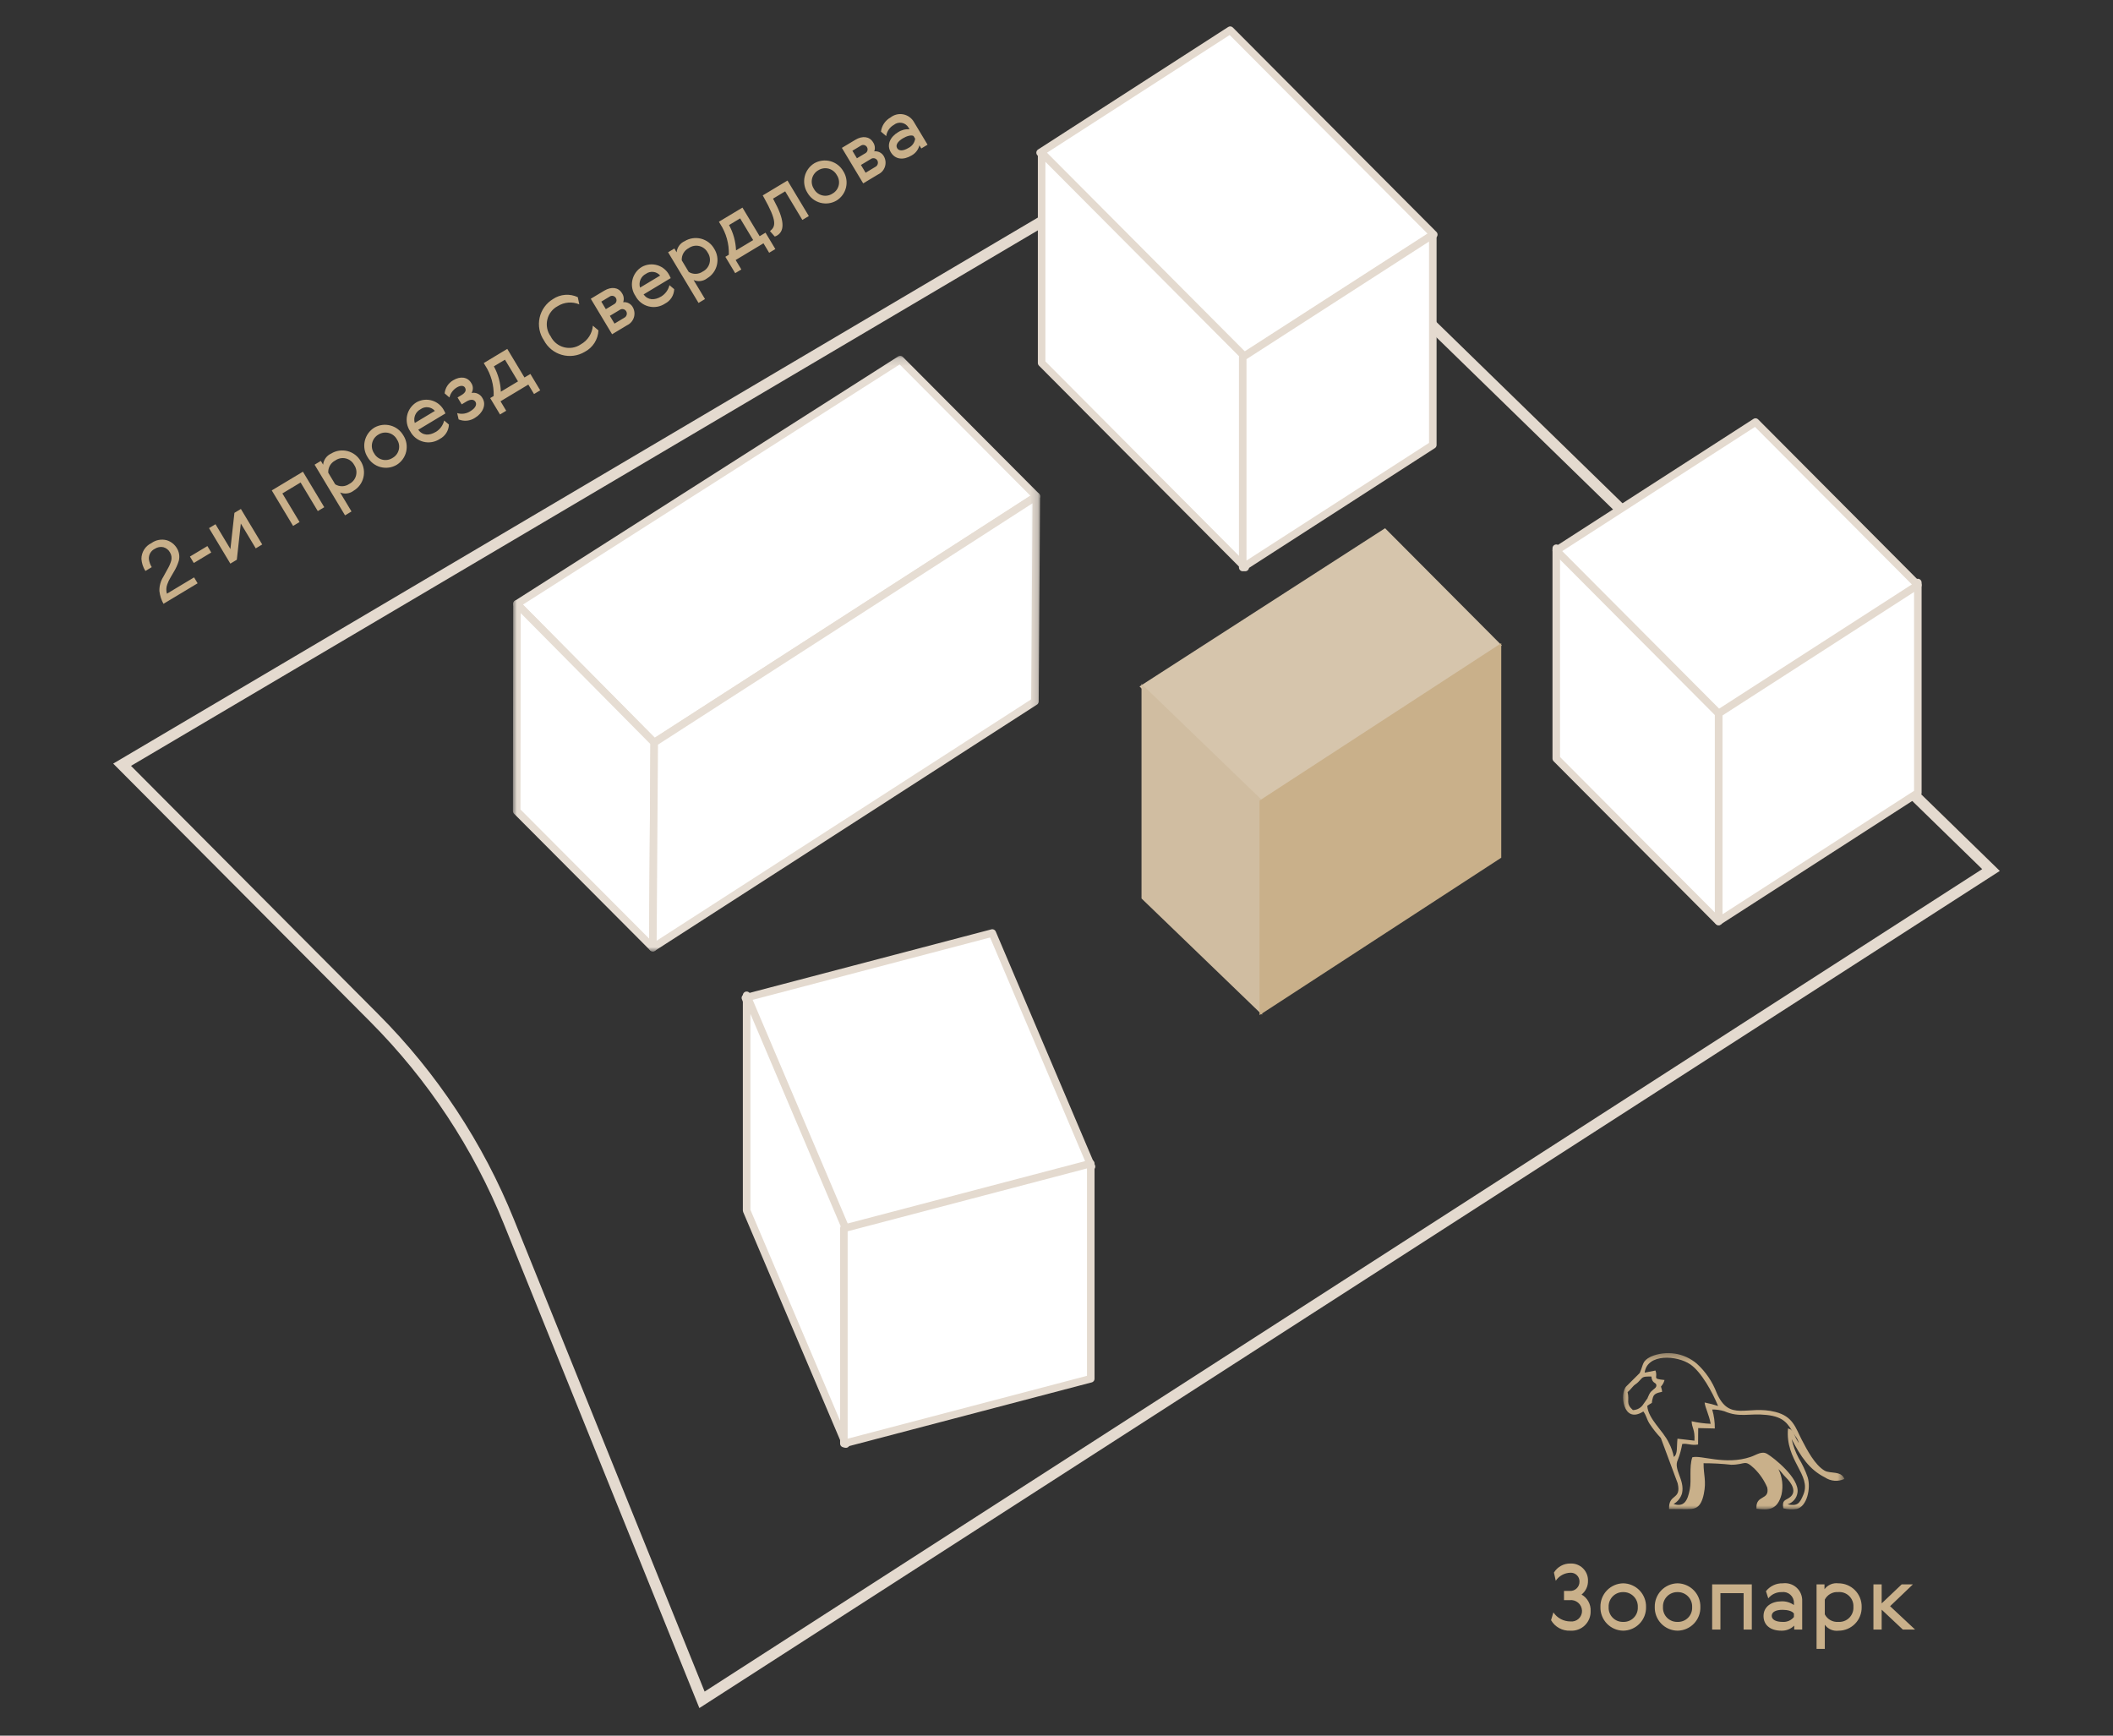 <svg width="280" height="230" viewBox="0 0 280 230" fill="none" xmlns="http://www.w3.org/2000/svg">
<rect x="0" y="0" width="280" height="230" fill="#333333" stroke="none"/>
<g clip-path="url(#clip0_1523_44)">
<mask id="mask0_1523_44" style="mask-type:luminance" maskUnits="userSpaceOnUse" x="0" y="0" width="280" height="230">
<path d="M0 0H280V230H0V0Z" fill="white"/>
</mask>
<g mask="url(#mask0_1523_44)">
<path d="M161.357 16.455L262.666 115.172L93.372 224.162L68.128 161.662C64.016 151.455 57.892 142.18 50.12 134.389L17.361 101.49L161.357 16.455ZM161.576 14.631L15 101.189L49.084 135.421C56.712 143.081 62.727 152.191 66.775 162.215L92.675 226.347L265 115.412L161.576 14.631Z" fill="#E4DACF"/>
<path d="M137.828 20.232L163.017 4L189.995 31.088L164.809 47.322L137.828 20.232Z" fill="white"/>
<path d="M137.828 20.232L163.017 4L189.995 31.088L164.809 47.322L137.828 20.232Z" stroke="#E4DACF" stroke-linejoin="round"/>
<path d="M138.03 20.232L165.008 47.322V75.2L138.03 48.1V20.232Z" fill="white"/>
<path d="M138.03 20.232L165.008 47.322V75.2L138.03 48.1V20.232Z" stroke="#E4DACF" stroke-linejoin="round"/>
<path d="M164.677 47.324L189.865 31.091V58.964L164.677 75.2V47.324Z" fill="white"/>
<path d="M164.677 47.324L189.865 31.091V58.964L164.677 75.2V47.324Z" stroke="#E4DACF" stroke-linejoin="round"/>
<path d="M227.737 94.209L254.137 77.195V105.069L227.737 122.085V94.209Z" fill="white"/>
<path d="M227.737 94.209L254.137 77.195V105.069L227.737 122.085V94.209Z" stroke="#E4DACF" stroke-linejoin="round"/>
<path d="M206.226 72.65L227.737 94.25V122.123L206.226 100.523V72.65Z" fill="white"/>
<path d="M206.226 72.65L227.737 94.25V122.123L206.226 100.523V72.65Z" stroke="#E4DACF" stroke-linejoin="round"/>
<path d="M227.738 94.546L254.138 77.532L232.627 55.932L206.227 72.946L227.738 94.546Z" fill="white"/>
<path d="M227.738 94.546L254.138 77.532L232.627 55.932L206.227 72.946L227.738 94.546Z" stroke="#E4DACF" stroke-linejoin="round"/>
<path d="M98.775 132.232L131.49 123.641L144.639 154.593L111.929 163.186L98.775 132.232Z" fill="white"/>
<path d="M98.775 132.232L131.49 123.641L144.639 154.593L111.929 163.186L98.775 132.232Z" stroke="#E4DACF" stroke-linejoin="round"/>
<path d="M98.938 131.893L112.092 162.845V191.361L98.938 160.411V131.893Z" fill="white"/>
<path d="M98.938 131.893L112.092 162.845V191.361L98.938 160.411V131.893Z" stroke="#E4DACF" stroke-linejoin="round"/>
<path d="M144.54 154.187L111.825 162.78V191.296L144.54 182.705V154.187Z" fill="white"/>
<path d="M144.54 154.187L111.825 162.78V191.296L144.54 182.705V154.187Z" stroke="#E4DACF" stroke-linejoin="round"/>
<path d="M209.578 211.303C209.849 211.086 210.067 210.81 210.215 210.496C210.363 210.182 210.436 209.838 210.43 209.491C210.441 209.183 210.387 208.876 210.272 208.589C210.158 208.303 209.985 208.043 209.765 207.827C209.545 207.611 209.283 207.442 208.994 207.333C208.706 207.224 208.398 207.175 208.09 207.191C207.655 207.184 207.226 207.291 206.845 207.501C206.464 207.711 206.145 208.016 205.918 208.387L206.158 209.479C206.372 209.158 206.661 208.893 206.999 208.707C207.338 208.521 207.716 208.42 208.102 208.411C208.259 208.404 208.417 208.429 208.564 208.485C208.711 208.541 208.846 208.627 208.958 208.738C209.071 208.848 209.159 208.98 209.219 209.126C209.278 209.273 209.306 209.429 209.302 209.587C209.306 209.756 209.274 209.924 209.209 210.079C209.144 210.235 209.047 210.376 208.925 210.492C208.803 210.609 208.657 210.698 208.498 210.755C208.34 210.812 208.17 210.835 208.002 210.823H207.25V212.047H207.978C208.18 212.02 208.386 212.035 208.582 212.092C208.777 212.148 208.959 212.245 209.116 212.376C209.272 212.507 209.399 212.669 209.489 212.852C209.579 213.035 209.63 213.235 209.638 213.439C209.645 213.639 209.609 213.838 209.532 214.022C209.455 214.207 209.339 214.373 209.192 214.508C209.045 214.644 208.87 214.746 208.68 214.808C208.49 214.87 208.289 214.89 208.09 214.867C207.646 214.866 207.21 214.756 206.818 214.547C206.427 214.338 206.093 214.036 205.846 213.667L205.534 214.699C205.79 215.144 206.165 215.51 206.616 215.755C207.067 216.001 207.577 216.117 208.09 216.091C208.442 216.114 208.795 216.064 209.126 215.942C209.457 215.821 209.759 215.631 210.012 215.386C210.265 215.14 210.464 214.845 210.596 214.518C210.728 214.19 210.79 213.839 210.778 213.487C210.8 213.048 210.699 212.611 210.487 212.225C210.275 211.84 209.961 211.52 209.578 211.303ZM218.122 212.959C218.132 212.554 218.061 212.15 217.914 211.772C217.767 211.394 217.547 211.049 217.266 210.757C216.984 210.464 216.648 210.23 216.276 210.069C215.904 209.907 215.504 209.821 215.098 209.815C214.693 209.821 214.293 209.908 213.921 210.07C213.55 210.232 213.214 210.466 212.933 210.758C212.652 211.05 212.432 211.395 212.285 211.773C212.139 212.151 212.068 212.554 212.078 212.959C212.068 213.364 212.139 213.766 212.286 214.143C212.433 214.52 212.653 214.864 212.934 215.156C213.215 215.447 213.551 215.68 213.922 215.84C214.294 216.001 214.693 216.086 215.098 216.091C215.503 216.086 215.903 216.002 216.275 215.841C216.647 215.681 216.983 215.448 217.265 215.157C217.546 214.866 217.766 214.521 217.914 214.144C218.061 213.767 218.132 213.364 218.122 212.959ZM213.166 212.959C213.154 212.7 213.195 212.441 213.287 212.198C213.38 211.956 213.521 211.735 213.702 211.549C213.883 211.364 214.1 211.217 214.341 211.119C214.581 211.021 214.839 210.973 215.098 210.979C215.358 210.974 215.616 211.023 215.857 211.122C216.097 211.222 216.315 211.369 216.496 211.556C216.677 211.743 216.818 211.965 216.91 212.208C217.002 212.451 217.043 212.711 217.03 212.971C217.043 213.229 217.002 213.487 216.91 213.729C216.817 213.97 216.676 214.19 216.494 214.374C216.312 214.558 216.095 214.702 215.854 214.797C215.614 214.892 215.356 214.937 215.098 214.927C214.839 214.936 214.58 214.891 214.339 214.795C214.098 214.699 213.88 214.554 213.698 214.369C213.516 214.184 213.375 213.963 213.284 213.72C213.192 213.477 213.152 213.218 213.166 212.959ZM225.322 212.959C225.332 212.554 225.261 212.15 225.114 211.772C224.967 211.394 224.747 211.049 224.466 210.757C224.184 210.464 223.848 210.23 223.476 210.069C223.104 209.907 222.704 209.821 222.298 209.815C221.893 209.821 221.493 209.908 221.121 210.07C220.75 210.232 220.414 210.466 220.133 210.758C219.852 211.05 219.632 211.395 219.485 211.773C219.339 212.151 219.268 212.554 219.278 212.959C219.268 213.364 219.339 213.766 219.486 214.143C219.633 214.52 219.853 214.864 220.134 215.156C220.415 215.447 220.751 215.68 221.122 215.84C221.494 216.001 221.893 216.086 222.298 216.091C222.703 216.086 223.103 216.002 223.475 215.841C223.847 215.681 224.183 215.448 224.465 215.157C224.746 214.866 224.966 214.521 225.114 214.144C225.261 213.767 225.332 213.364 225.322 212.959ZM220.366 212.959C220.354 212.7 220.395 212.441 220.487 212.198C220.58 211.956 220.721 211.735 220.902 211.549C221.083 211.364 221.3 211.217 221.541 211.119C221.781 211.021 222.039 210.973 222.298 210.979C222.558 210.974 222.816 211.023 223.057 211.122C223.297 211.222 223.515 211.369 223.696 211.556C223.877 211.743 224.018 211.965 224.11 212.208C224.202 212.451 224.243 212.711 224.23 212.971C224.243 213.229 224.202 213.487 224.11 213.729C224.017 213.97 223.876 214.19 223.694 214.374C223.512 214.558 223.295 214.702 223.054 214.797C222.814 214.892 222.556 214.937 222.298 214.927C222.039 214.936 221.78 214.891 221.539 214.795C221.298 214.699 221.08 214.554 220.898 214.369C220.716 214.184 220.575 213.963 220.484 213.72C220.392 213.477 220.352 213.218 220.366 212.959ZM226.882 209.959V215.947H227.978V211.123H231.05V215.947H232.138V209.959H226.882ZM237.718 214.279C237.539 214.5 237.309 214.675 237.048 214.787C236.786 214.9 236.502 214.948 236.218 214.927C235.282 214.927 234.778 214.603 234.778 214.127C234.778 213.611 235.318 213.327 236.218 213.327C236.866 213.327 237.526 213.495 237.718 213.827V214.279ZM234.318 211.807C234.532 211.541 234.805 211.327 235.115 211.184C235.425 211.04 235.764 210.97 236.106 210.979C236.309 210.951 236.515 210.967 236.711 211.026C236.907 211.085 237.088 211.186 237.241 211.321C237.394 211.457 237.516 211.624 237.599 211.812C237.681 211.999 237.722 212.202 237.718 212.407V212.695C237.242 212.352 236.664 212.179 236.078 212.203C234.746 212.203 233.69 212.903 233.69 214.147C233.69 215.371 234.626 216.091 236.042 216.091C236.359 216.103 236.675 216.05 236.97 215.934C237.266 215.819 237.534 215.643 237.758 215.419V215.947H238.814V212.167C238.828 211.836 238.769 211.505 238.642 211.199C238.515 210.892 238.322 210.618 238.077 210.394C237.833 210.169 237.542 210.002 237.226 209.902C236.909 209.802 236.575 209.772 236.246 209.815C235.818 209.801 235.393 209.888 235.005 210.07C234.617 210.251 234.278 210.522 234.014 210.859L234.318 211.807ZM246.694 212.959C246.704 212.547 246.631 212.137 246.479 211.754C246.328 211.371 246.101 211.022 245.811 210.729C245.522 210.436 245.177 210.204 244.796 210.046C244.415 209.889 244.006 209.811 243.594 209.815C243.248 209.772 242.897 209.822 242.577 209.959C242.256 210.096 241.978 210.315 241.77 210.595V209.959H240.718V218.503H241.81V215.303C242.014 215.585 242.29 215.806 242.608 215.946C242.927 216.085 243.277 216.136 243.622 216.095C244.031 216.096 244.436 216.014 244.813 215.856C245.19 215.698 245.532 215.466 245.818 215.174C246.105 214.882 246.33 214.535 246.48 214.155C246.63 213.775 246.703 213.368 246.694 212.959ZM245.602 212.935C245.618 213.203 245.577 213.471 245.481 213.722C245.385 213.972 245.237 214.2 245.046 214.388C244.855 214.577 244.626 214.723 244.374 214.816C244.122 214.908 243.854 214.946 243.586 214.927C243.225 214.953 242.864 214.872 242.548 214.694C242.232 214.516 241.975 214.249 241.81 213.927V211.975C241.975 211.653 242.232 211.386 242.548 211.208C242.864 211.03 243.225 210.949 243.586 210.975C243.851 210.954 244.118 210.989 244.369 211.079C244.619 211.169 244.848 211.312 245.039 211.498C245.23 211.683 245.379 211.907 245.476 212.155C245.573 212.403 245.616 212.669 245.602 212.935ZM248.254 215.947H249.346V213.307L252.154 215.947H253.778L250.462 212.847L253.486 209.955H251.998L249.346 212.475V209.955H248.254V215.947Z" fill="#C9B08A"/>
<mask id="mask1_1523_44" style="mask-type:luminance" maskUnits="userSpaceOnUse" x="215" y="179" width="30" height="22">
<path d="M215.078 179.297H244.401V200.013H215.078V179.297Z" fill="white"/>
</mask>
<g mask="url(#mask1_1523_44)">
<path fill-rule="evenodd" clip-rule="evenodd" d="M244.403 195.984C243.994 196.174 243.542 196.256 243.092 196.221C242.642 196.186 242.209 196.035 241.834 195.784C239.741 194.73 238.627 193.014 237.416 190.702C237.611 191.572 237.92 192.413 238.335 193.202C238.829 194.011 239.234 194.871 239.543 195.767C239.987 197.228 239.443 199.645 238.098 199.958C237.504 200.058 236.895 200.03 236.312 199.876C236.133 198.776 236.525 198.868 237.112 198.467C238.182 197.74 237.431 196.54 236.648 195.777C236.267 195.406 236 194.977 235.67 194.685C236.182 195.735 236.323 196.928 236.07 198.069C235.522 200.1 234.344 200.154 232.76 199.932C232.601 198.021 234.542 198.884 234.185 197.122C233.782 196.168 233.191 195.305 232.449 194.583C231.118 193.347 231.359 194.099 229.408 194.103C228.192 193.969 226.969 193.902 225.745 193.903C225.735 195.459 226.136 196.217 225.779 197.964C225.366 199.979 224.518 199.983 223.431 199.987L221.178 199.97C221.078 197.87 222.844 198.842 222.312 196.556L220.082 190.556C219.522 189.965 219.017 189.325 218.572 188.643C218.167 187.985 218.197 187.633 217.765 187.043C215.029 188.796 214.596 184.573 215.515 183.706L217.283 181.949C217.807 180.787 217.578 180.364 218.753 179.776C219.756 179.348 220.858 179.209 221.936 179.374C223.014 179.539 224.024 180.002 224.853 180.711C226.019 181.773 226.918 183.095 227.478 184.569C229.178 188.496 231.522 186.146 235.266 187.106C237.612 187.706 237.924 189.191 238.759 190.797C239.459 192.144 240.499 194.143 241.79 194.888C242.531 195.316 244.006 194.866 244.403 195.988M227.669 186.315C226.922 184.503 225.469 181.823 223.986 180.801C222.253 179.607 218.265 179.322 217.94 181.896L219.365 181.616C219.765 182.61 218.813 182.7 220.571 182.873C220.492 183.186 220.337 183.476 220.121 183.716C220.075 183.869 220.091 183.632 220.167 183.985C220.214 184.131 220.244 184.282 220.255 184.435C219.655 184.569 219.197 184.66 219.041 185.168C218.692 186.306 219.258 185.588 218.284 186.3C218.41 188.064 220.377 189.556 221.154 191.216C221.461 191.798 221.68 192.421 221.806 193.067C222.352 192.667 222.159 191.694 222.288 190.65L224.538 190.911C224.616 189.396 224.191 189.243 224.165 188.34C224.993 188.527 225.836 188.64 226.684 188.677C226.471 187.441 225.961 186.584 225.884 185.853C226.488 185.973 227.085 186.128 227.672 186.317M219.495 183.617C219.495 183.117 218.933 183.434 218.825 182.409C217.494 182.409 217.783 182.463 217.061 183.168C216.726 183.493 216.661 183.405 216.298 183.836C216.112 184.07 215.904 184.285 215.678 184.48C215.961 185.664 215.378 185.951 216.378 186.859C216.66 186.855 216.936 186.78 217.181 186.64C217.426 186.5 217.631 186.3 217.778 186.059C218.753 184.676 218.031 185.768 218.567 184.722C218.867 184.132 219.492 184.009 219.488 183.622M238.364 191.227C238.113 190.834 237.893 190.422 237.706 189.995C236.936 188.736 236.478 187.756 234.078 187.501C231.77 187.254 230.567 187.894 228.504 187.017C227.982 186.852 227.436 186.773 226.888 186.782C227.13 187.598 227.247 188.445 227.235 189.296L225.035 189.244L225.017 191.418C224.117 191.589 223.604 191.231 222.917 191.352C222.795 192.062 222.604 192.759 222.345 193.431C221.691 194.698 223.288 196.093 222.893 197.883C222.72 198.486 222.317 198.996 221.772 199.306C223.143 199.752 223.633 198.906 223.924 197.339C224.159 196.078 223.812 194.481 224.249 193.118C225.387 192.779 228.617 194.202 231.983 193.064C232.764 192.801 233.45 192.233 234.175 192.664C235.08 193.196 238.456 195.888 238.197 197.77C238.152 198.134 238.002 198.478 237.765 198.758C237.528 199.038 237.214 199.243 236.862 199.348C238.162 199.603 238.462 199.294 238.978 198.048C240.058 195.423 236.533 193.57 236.935 189.285C237.479 189.524 237.218 189.319 237.565 189.751C237.603 189.799 237.846 190.219 237.886 190.285C238.117 190.558 238.282 190.881 238.368 191.228" fill="#C9B08A"/>
</g>
<path d="M21.662 80.014C21.372 79.491 21.189 78.915 21.124 78.32C21.104 77.662 21.28 77.013 21.629 76.456L22.204 75.41C22.408 75.068 22.569 74.702 22.683 74.321C22.734 74.137 22.747 73.944 22.722 73.755C22.696 73.565 22.632 73.383 22.534 73.219C22.442 73.046 22.316 72.894 22.162 72.772C22.009 72.651 21.832 72.562 21.642 72.511C21.45 72.47 21.252 72.468 21.059 72.505C20.866 72.541 20.682 72.617 20.518 72.726C20.266 72.847 20.056 73.041 19.915 73.283C19.774 73.525 19.708 73.804 19.727 74.083C19.776 74.464 19.907 74.831 20.109 75.157L19.267 75.663C18.963 75.183 18.782 74.636 18.74 74.07C18.739 73.63 18.864 73.199 19.099 72.827C19.334 72.455 19.67 72.157 20.068 71.968C20.356 71.758 20.687 71.616 21.037 71.55C21.388 71.484 21.748 71.498 22.093 71.589C22.653 71.762 23.131 72.135 23.434 72.638C23.59 72.887 23.692 73.165 23.736 73.455C23.78 73.746 23.765 74.042 23.69 74.326C23.529 74.848 23.3 75.348 23.011 75.812L22.589 76.54C22.416 76.824 22.273 77.125 22.163 77.438C22.018 77.835 22.002 78.268 22.117 78.675L25.717 76.512L26.187 77.295L21.662 80.014ZM25.168 73.753L27.483 72.362L27.995 73.214L25.68 74.605L25.168 73.753ZM27.698 69.984L30.524 74.689L31.382 74.174L31.913 69.376L33.891 72.666L34.748 72.151L31.921 67.446L31.064 67.961L30.533 72.759L28.555 69.468L27.698 69.984ZM36.012 64.988L38.839 69.693L39.696 69.178L37.419 65.388L39.833 63.937L42.111 67.727L42.968 67.212L40.141 62.507L36.012 64.988ZM47.8 61.113C47.614 60.785 47.363 60.498 47.063 60.268C46.764 60.039 46.421 59.872 46.056 59.778C45.69 59.684 45.309 59.664 44.936 59.721C44.563 59.777 44.205 59.907 43.883 60.105C43.591 60.234 43.339 60.439 43.152 60.698C42.965 60.957 42.849 61.261 42.818 61.578L42.518 61.079L41.688 61.577L45.722 68.291L46.579 67.776L45.066 65.258C45.36 65.383 45.681 65.427 45.997 65.386C46.313 65.345 46.612 65.22 46.864 65.025C47.186 64.833 47.466 64.578 47.688 64.276C47.91 63.974 48.069 63.63 48.157 63.266C48.244 62.901 48.258 62.523 48.197 62.153C48.136 61.783 48.001 61.429 47.802 61.112L47.8 61.113ZM46.932 61.609C47.071 61.812 47.165 62.042 47.208 62.284C47.251 62.526 47.241 62.775 47.18 63.013C47.12 63.252 47.009 63.474 46.855 63.666C46.701 63.858 46.508 64.014 46.289 64.126C46.017 64.316 45.696 64.423 45.364 64.433C45.033 64.443 44.706 64.355 44.423 64.182L43.5 62.645C43.479 62.314 43.556 61.984 43.72 61.696C43.884 61.408 44.129 61.174 44.425 61.024C44.623 60.882 44.849 60.784 45.088 60.736C45.327 60.689 45.574 60.693 45.811 60.748C46.049 60.803 46.272 60.909 46.465 61.057C46.658 61.206 46.817 61.394 46.932 61.609ZM53.457 57.714C53.274 57.391 53.028 57.107 52.734 56.879C52.44 56.652 52.104 56.485 51.745 56.388C51.386 56.291 51.011 56.266 50.642 56.315C50.274 56.363 49.919 56.484 49.597 56.671C49.281 56.867 49.007 57.124 48.791 57.427C48.575 57.73 48.421 58.072 48.338 58.434C48.255 58.797 48.245 59.172 48.308 59.539C48.371 59.905 48.506 60.255 48.705 60.569C48.889 60.893 49.134 61.176 49.428 61.404C49.722 61.631 50.058 61.797 50.417 61.893C50.776 61.989 51.151 62.013 51.519 61.963C51.887 61.913 52.242 61.79 52.562 61.602C52.878 61.407 53.153 61.152 53.37 60.85C53.587 60.549 53.741 60.207 53.825 59.845C53.908 59.483 53.919 59.108 53.856 58.742C53.793 58.376 53.658 58.026 53.459 57.713L53.457 57.714ZM49.563 60.054C49.431 59.856 49.342 59.633 49.299 59.399C49.257 59.165 49.264 58.925 49.319 58.693C49.373 58.462 49.475 58.244 49.617 58.053C49.76 57.863 49.94 57.704 50.147 57.586C50.349 57.459 50.575 57.374 50.81 57.339C51.047 57.303 51.287 57.316 51.518 57.377C51.749 57.438 51.964 57.546 52.151 57.695C52.338 57.843 52.493 58.028 52.605 58.239C52.737 58.436 52.826 58.658 52.868 58.891C52.909 59.124 52.902 59.363 52.846 59.593C52.791 59.823 52.688 60.039 52.544 60.228C52.401 60.416 52.219 60.572 52.012 60.687C51.813 60.816 51.589 60.903 51.354 60.941C51.119 60.98 50.879 60.968 50.649 60.909C50.419 60.849 50.203 60.742 50.017 60.595C49.83 60.447 49.676 60.263 49.565 60.053L49.563 60.054ZM57.776 57.219C56.871 57.763 56.005 57.731 55.422 56.952L59.022 54.789C58.98 54.672 58.928 54.559 58.866 54.451C58.708 54.127 58.485 53.839 58.212 53.605C57.938 53.37 57.619 53.194 57.275 53.087C56.931 52.98 56.568 52.945 56.21 52.983C55.852 53.022 55.505 53.133 55.191 53.31C54.875 53.502 54.602 53.757 54.389 54.058C54.175 54.359 54.025 54.7 53.947 55.062C53.87 55.423 53.867 55.796 53.939 56.158C54.011 56.52 54.156 56.864 54.365 57.169C54.543 57.506 54.789 57.803 55.089 58.039C55.388 58.275 55.734 58.445 56.103 58.539C56.473 58.633 56.858 58.648 57.234 58.583C57.61 58.518 57.968 58.375 58.285 58.163C58.636 57.98 58.932 57.708 59.143 57.374C59.355 57.04 59.473 56.655 59.487 56.26L58.858 55.727C58.709 56.346 58.323 56.882 57.783 57.22L57.776 57.219ZM54.964 56.052C54.856 55.705 54.876 55.331 55.018 54.997C55.16 54.663 55.415 54.389 55.739 54.225C56.025 54.019 56.377 53.928 56.727 53.97C57.077 54.012 57.398 54.184 57.626 54.452L54.964 56.052ZM62.356 54.472C62.099 54.647 61.806 54.762 61.499 54.809C61.192 54.856 60.878 54.833 60.581 54.743L60.775 55.579C61.128 55.725 61.512 55.781 61.892 55.743C62.272 55.705 62.637 55.574 62.954 55.361C63.944 54.766 64.475 53.664 63.954 52.796C63.823 52.532 63.609 52.318 63.345 52.187C63.081 52.056 62.781 52.015 62.491 52.071C62.61 51.868 62.668 51.635 62.659 51.399C62.649 51.164 62.573 50.936 62.438 50.743C61.956 49.942 61 49.823 60.066 50.384C59.75 50.562 59.481 50.812 59.281 51.115C59.081 51.418 58.957 51.764 58.917 52.124L59.556 52.674C59.623 52.398 59.744 52.138 59.913 51.908C60.081 51.679 60.294 51.486 60.538 51.34C61.019 51.051 61.445 51.077 61.615 51.36C61.83 51.718 61.659 52.052 61.169 52.347L60.631 52.67L61.181 53.585L61.803 53.211C62.369 52.871 62.807 52.916 63.011 53.256C63.215 53.595 63.016 54.075 62.356 54.472ZM64.956 52.755L66.259 54.924L67.079 54.431L66.326 53.177L70.012 50.962L70.765 52.217L71.585 51.724L70.282 49.555L69.5 50.025L67.222 46.235L64.102 48.11L64.284 48.411C65.068 49.619 65.464 51.038 65.418 52.478L64.956 52.755ZM66.37 51.906C66.327 50.73 66.01 49.58 65.444 48.548L66.915 47.664L68.643 50.54L66.37 51.906ZM78.562 43.156C78.519 43.669 78.35 44.163 78.071 44.596C77.791 45.028 77.409 45.385 76.959 45.635C76.636 45.855 76.269 46.002 75.884 46.067C75.498 46.133 75.104 46.114 74.726 46.014C74.348 45.914 73.996 45.734 73.694 45.486C73.392 45.238 73.147 44.928 72.974 44.578C72.745 44.261 72.586 43.899 72.508 43.516C72.431 43.132 72.437 42.737 72.526 42.356C72.615 41.975 72.784 41.618 73.023 41.309C73.262 40.999 73.565 40.745 73.911 40.563C74.333 40.297 74.814 40.138 75.311 40.099C75.808 40.059 76.307 40.141 76.765 40.336L76.563 39.38C76.043 39.134 75.468 39.027 74.894 39.07C74.321 39.113 73.768 39.304 73.29 39.624C72.84 39.895 72.449 40.255 72.142 40.682C71.835 41.109 71.618 41.594 71.505 42.108C71.392 42.621 71.385 43.153 71.485 43.669C71.584 44.185 71.787 44.676 72.083 45.111C72.328 45.575 72.665 45.983 73.073 46.313C73.481 46.642 73.952 46.885 74.457 47.027C74.962 47.169 75.491 47.207 76.011 47.138C76.531 47.069 77.031 46.896 77.482 46.628C78.008 46.355 78.453 45.948 78.772 45.449C79.092 44.95 79.275 44.376 79.302 43.784L78.562 43.156ZM78.285 39.589L81.112 44.293L83.083 43.108C83.293 43.011 83.48 42.873 83.634 42.702C83.789 42.532 83.907 42.331 83.982 42.114C84.058 41.896 84.088 41.665 84.072 41.435C84.056 41.206 83.994 40.981 83.889 40.776C83.774 40.533 83.585 40.333 83.35 40.202C83.116 40.071 82.846 40.017 82.579 40.047C82.649 39.848 82.671 39.635 82.642 39.425C82.614 39.216 82.537 39.016 82.416 38.843C81.946 38.06 81.001 37.961 80.077 38.516L78.285 39.589ZM81.431 42.883L80.813 41.854L82.099 41.082C82.165 41.03 82.241 40.993 82.323 40.973C82.404 40.953 82.489 40.95 82.571 40.965C82.653 40.979 82.732 41.011 82.802 41.058C82.871 41.104 82.93 41.165 82.975 41.236C83.019 41.309 83.047 41.391 83.058 41.476C83.069 41.561 83.062 41.647 83.038 41.73C83.014 41.812 82.973 41.888 82.917 41.953C82.862 42.019 82.794 42.072 82.717 42.109L81.431 42.883ZM80.281 40.969L79.68 39.968L80.774 39.311C80.84 39.263 80.915 39.229 80.995 39.212C81.075 39.195 81.158 39.196 81.238 39.213C81.318 39.231 81.393 39.265 81.458 39.314C81.524 39.363 81.578 39.426 81.617 39.498C81.657 39.566 81.683 39.642 81.692 39.721C81.701 39.8 81.694 39.88 81.672 39.957C81.649 40.033 81.611 40.103 81.56 40.164C81.509 40.225 81.446 40.275 81.375 40.311L80.281 40.969ZM87.634 39.283C86.729 39.827 85.863 39.795 85.28 39.017L88.88 36.853C88.835 36.736 88.78 36.623 88.716 36.516C88.557 36.192 88.334 35.904 88.061 35.669C87.787 35.435 87.468 35.259 87.124 35.152C86.78 35.045 86.417 35.01 86.059 35.048C85.701 35.087 85.354 35.198 85.04 35.375C84.725 35.567 84.452 35.821 84.238 36.123C84.024 36.424 83.874 36.765 83.797 37.126C83.719 37.488 83.716 37.861 83.788 38.223C83.86 38.585 84.005 38.929 84.214 39.233C84.392 39.571 84.638 39.868 84.938 40.104C85.238 40.34 85.584 40.511 85.954 40.604C86.324 40.698 86.71 40.713 87.086 40.648C87.462 40.582 87.82 40.439 88.137 40.226C88.488 40.044 88.785 39.772 88.997 39.437C89.209 39.102 89.327 38.717 89.341 38.322L88.712 37.788C88.563 38.409 88.176 38.945 87.634 39.283ZM84.815 38.115C84.708 37.768 84.727 37.394 84.869 37.06C85.011 36.726 85.267 36.453 85.591 36.288C85.877 36.082 86.229 35.991 86.579 36.033C86.928 36.075 87.249 36.247 87.478 36.515L84.815 38.115ZM94.644 32.966C94.458 32.638 94.207 32.351 93.908 32.121C93.608 31.892 93.265 31.726 92.9 31.631C92.534 31.537 92.153 31.518 91.78 31.574C91.407 31.63 91.049 31.76 90.727 31.958C90.435 32.087 90.183 32.292 89.996 32.551C89.809 32.81 89.694 33.114 89.662 33.432L89.362 32.932L88.532 33.431L92.566 40.144L93.423 39.629L91.911 37.111C92.204 37.236 92.525 37.28 92.841 37.239C93.157 37.198 93.457 37.074 93.708 36.878C94.03 36.686 94.31 36.431 94.531 36.129C94.753 35.827 94.912 35.484 94.999 35.119C95.086 34.755 95.1 34.377 95.039 34.007C94.978 33.637 94.844 33.283 94.644 32.966ZM93.776 33.462C93.915 33.666 94.009 33.896 94.052 34.138C94.095 34.38 94.085 34.629 94.025 34.867C93.963 35.106 93.852 35.328 93.698 35.52C93.544 35.712 93.351 35.869 93.131 35.98C92.86 36.17 92.538 36.277 92.207 36.287C91.875 36.297 91.548 36.21 91.266 36.036L90.342 34.499C90.322 34.168 90.398 33.838 90.562 33.55C90.727 33.262 90.972 33.029 91.267 32.878C91.466 32.736 91.692 32.638 91.931 32.59C92.17 32.543 92.416 32.547 92.654 32.602C92.891 32.658 93.114 32.763 93.307 32.911C93.501 33.06 93.661 33.248 93.776 33.462ZM96.119 34.031L97.422 36.199L98.237 35.71L97.484 34.456L101.17 32.241L101.923 33.495L102.743 33.002L101.44 30.833L100.663 31.301L98.385 27.51L95.264 29.385L95.446 29.687C96.23 30.895 96.626 32.314 96.58 33.754L96.119 34.031ZM97.534 33.181C97.49 32.005 97.173 30.855 96.607 29.824L98.078 28.94L99.806 31.816L97.534 33.181ZM102.665 31.343C102.776 31.314 102.883 31.267 102.98 31.205C104.054 30.559 103.918 29.05 102.561 26.557L102.434 26.325L104.046 25.356L106.323 29.145L107.18 28.63L104.353 23.924L101.073 25.895L101.245 26.203C102.98 29.305 102.803 30.015 102.031 30.63L102.665 31.343ZM111.748 22.689C111.564 22.366 111.319 22.082 111.025 21.855C110.731 21.627 110.394 21.46 110.035 21.363C109.676 21.266 109.302 21.241 108.933 21.29C108.565 21.339 108.209 21.46 107.888 21.647C107.572 21.843 107.298 22.1 107.082 22.402C106.866 22.705 106.712 23.047 106.629 23.41C106.546 23.772 106.536 24.148 106.599 24.514C106.662 24.88 106.797 25.231 106.996 25.545C107.179 25.868 107.425 26.151 107.719 26.378C108.012 26.606 108.348 26.772 108.707 26.869C109.066 26.965 109.44 26.988 109.808 26.939C110.176 26.889 110.531 26.766 110.851 26.578C111.167 26.384 111.442 26.128 111.659 25.827C111.876 25.525 112.03 25.183 112.114 24.822C112.197 24.46 112.208 24.085 112.145 23.719C112.082 23.353 111.948 23.003 111.748 22.689ZM107.854 25.029C107.722 24.831 107.632 24.608 107.59 24.374C107.548 24.14 107.555 23.9 107.609 23.668C107.664 23.437 107.766 23.219 107.908 23.029C108.051 22.838 108.231 22.679 108.437 22.561C108.639 22.434 108.865 22.35 109.101 22.314C109.337 22.278 109.578 22.291 109.809 22.352C110.039 22.414 110.255 22.522 110.442 22.67C110.629 22.818 110.784 23.004 110.896 23.214C111.028 23.411 111.117 23.633 111.159 23.867C111.2 24.1 111.193 24.339 111.137 24.57C111.081 24.8 110.978 25.016 110.834 25.204C110.69 25.392 110.509 25.549 110.301 25.663C110.102 25.793 109.878 25.88 109.643 25.918C109.408 25.956 109.168 25.945 108.938 25.885C108.708 25.826 108.493 25.719 108.306 25.571C108.119 25.424 107.965 25.239 107.854 25.029ZM111.558 19.596L114.385 24.301L116.356 23.116C116.565 23.019 116.752 22.881 116.907 22.71C117.061 22.539 117.18 22.339 117.255 22.121C117.33 21.904 117.361 21.673 117.345 21.443C117.329 21.213 117.267 20.989 117.162 20.784C117.046 20.541 116.858 20.34 116.623 20.21C116.388 20.079 116.118 20.025 115.851 20.055C115.922 19.855 115.944 19.642 115.916 19.433C115.888 19.223 115.811 19.023 115.691 18.849C115.22 18.067 114.275 17.967 113.351 18.523L111.558 19.596ZM114.704 22.89L114.086 21.861L115.371 21.089C115.437 21.037 115.514 21 115.595 20.98C115.676 20.96 115.761 20.957 115.843 20.972C115.926 20.986 116.004 21.018 116.074 21.065C116.143 21.111 116.202 21.172 116.247 21.243C116.291 21.316 116.32 21.398 116.33 21.483C116.341 21.568 116.335 21.654 116.31 21.736C116.286 21.819 116.245 21.895 116.19 21.96C116.134 22.026 116.066 22.079 115.989 22.116L114.704 22.89ZM113.553 20.976L112.953 19.976L114.047 19.319C114.113 19.271 114.188 19.237 114.268 19.22C114.348 19.203 114.431 19.203 114.511 19.221C114.59 19.239 114.666 19.273 114.731 19.322C114.797 19.371 114.851 19.434 114.89 19.505C114.93 19.574 114.955 19.65 114.965 19.729C114.974 19.808 114.967 19.888 114.944 19.964C114.921 20.041 114.883 20.111 114.832 20.172C114.781 20.233 114.718 20.283 114.647 20.319L113.553 20.976ZM121.271 18.379C121.235 18.637 121.137 18.883 120.985 19.095C120.833 19.307 120.632 19.479 120.399 19.596C119.663 20.038 119.113 20.019 118.888 19.644C118.644 19.239 118.937 18.755 119.64 18.333C120.149 18.027 120.747 17.847 121.056 18.02L121.271 18.379ZM117.434 18.035C117.478 17.725 117.592 17.428 117.769 17.17C117.946 16.911 118.18 16.696 118.453 16.543C118.599 16.426 118.769 16.342 118.951 16.296C119.132 16.251 119.321 16.245 119.505 16.28C119.689 16.314 119.864 16.388 120.017 16.496C120.169 16.604 120.297 16.744 120.391 16.906L120.527 17.132C119.99 17.087 119.453 17.224 119.003 17.522C117.956 18.151 117.455 19.196 118.044 20.177C118.622 21.138 119.698 21.262 120.81 20.594C121.064 20.454 121.285 20.263 121.462 20.033C121.638 19.804 121.765 19.54 121.835 19.259L122.085 19.674L122.914 19.175L121.13 16.205C120.984 15.938 120.782 15.706 120.537 15.526C120.293 15.345 120.012 15.22 119.714 15.159C119.416 15.099 119.108 15.104 118.812 15.175C118.516 15.246 118.24 15.381 118.001 15.57C117.659 15.761 117.366 16.03 117.147 16.356C116.928 16.681 116.789 17.054 116.741 17.444L117.434 18.035Z" fill="#C9B08A"/>
<mask id="mask2_1523_44" style="mask-type:luminance" maskUnits="userSpaceOnUse" x="67" y="47" width="71" height="80">
<path d="M67.969 47.157H137.827V126.081H67.969V47.157Z" fill="white"/>
</mask>
<g mask="url(#mask2_1523_44)">
<path d="M68.503 80.032L119.287 47.657L137.327 65.772L86.693 98.403L68.503 80.032Z" fill="white" stroke="#E6DDD3" stroke-linecap="round" stroke-linejoin="round"/>
<path d="M68.503 80.032L86.693 98.403L86.509 125.581L68.469 107.473L68.503 80.032Z" fill="white" stroke="#E6DDD3" stroke-linecap="round" stroke-linejoin="round"/>
<path d="M86.693 98.403L86.509 125.581L137.142 92.951L137.327 65.772L86.693 98.403Z" fill="white" stroke="#E6DDD3" stroke-linecap="round" stroke-linejoin="round"/>
</g>
</g>
<path d="M166.977 106.383L199.004 85.531L183.54 70L151 90.967L166.977 106.383Z" fill="#D6C5AC"/>
<path d="M151.266 90.627L167.244 106.044V134.474L151.266 119.062V90.627Z" fill="#D0BDA1"/>
<path d="M166.908 106.085L198.935 85.233V113.663L166.908 134.515V106.085Z" fill="#C9B08A"/>
</g>
<defs>
<clipPath id="clip0_1523_44">
<rect width="280" height="230" fill="white"/>
</clipPath>
</defs>
</svg>
